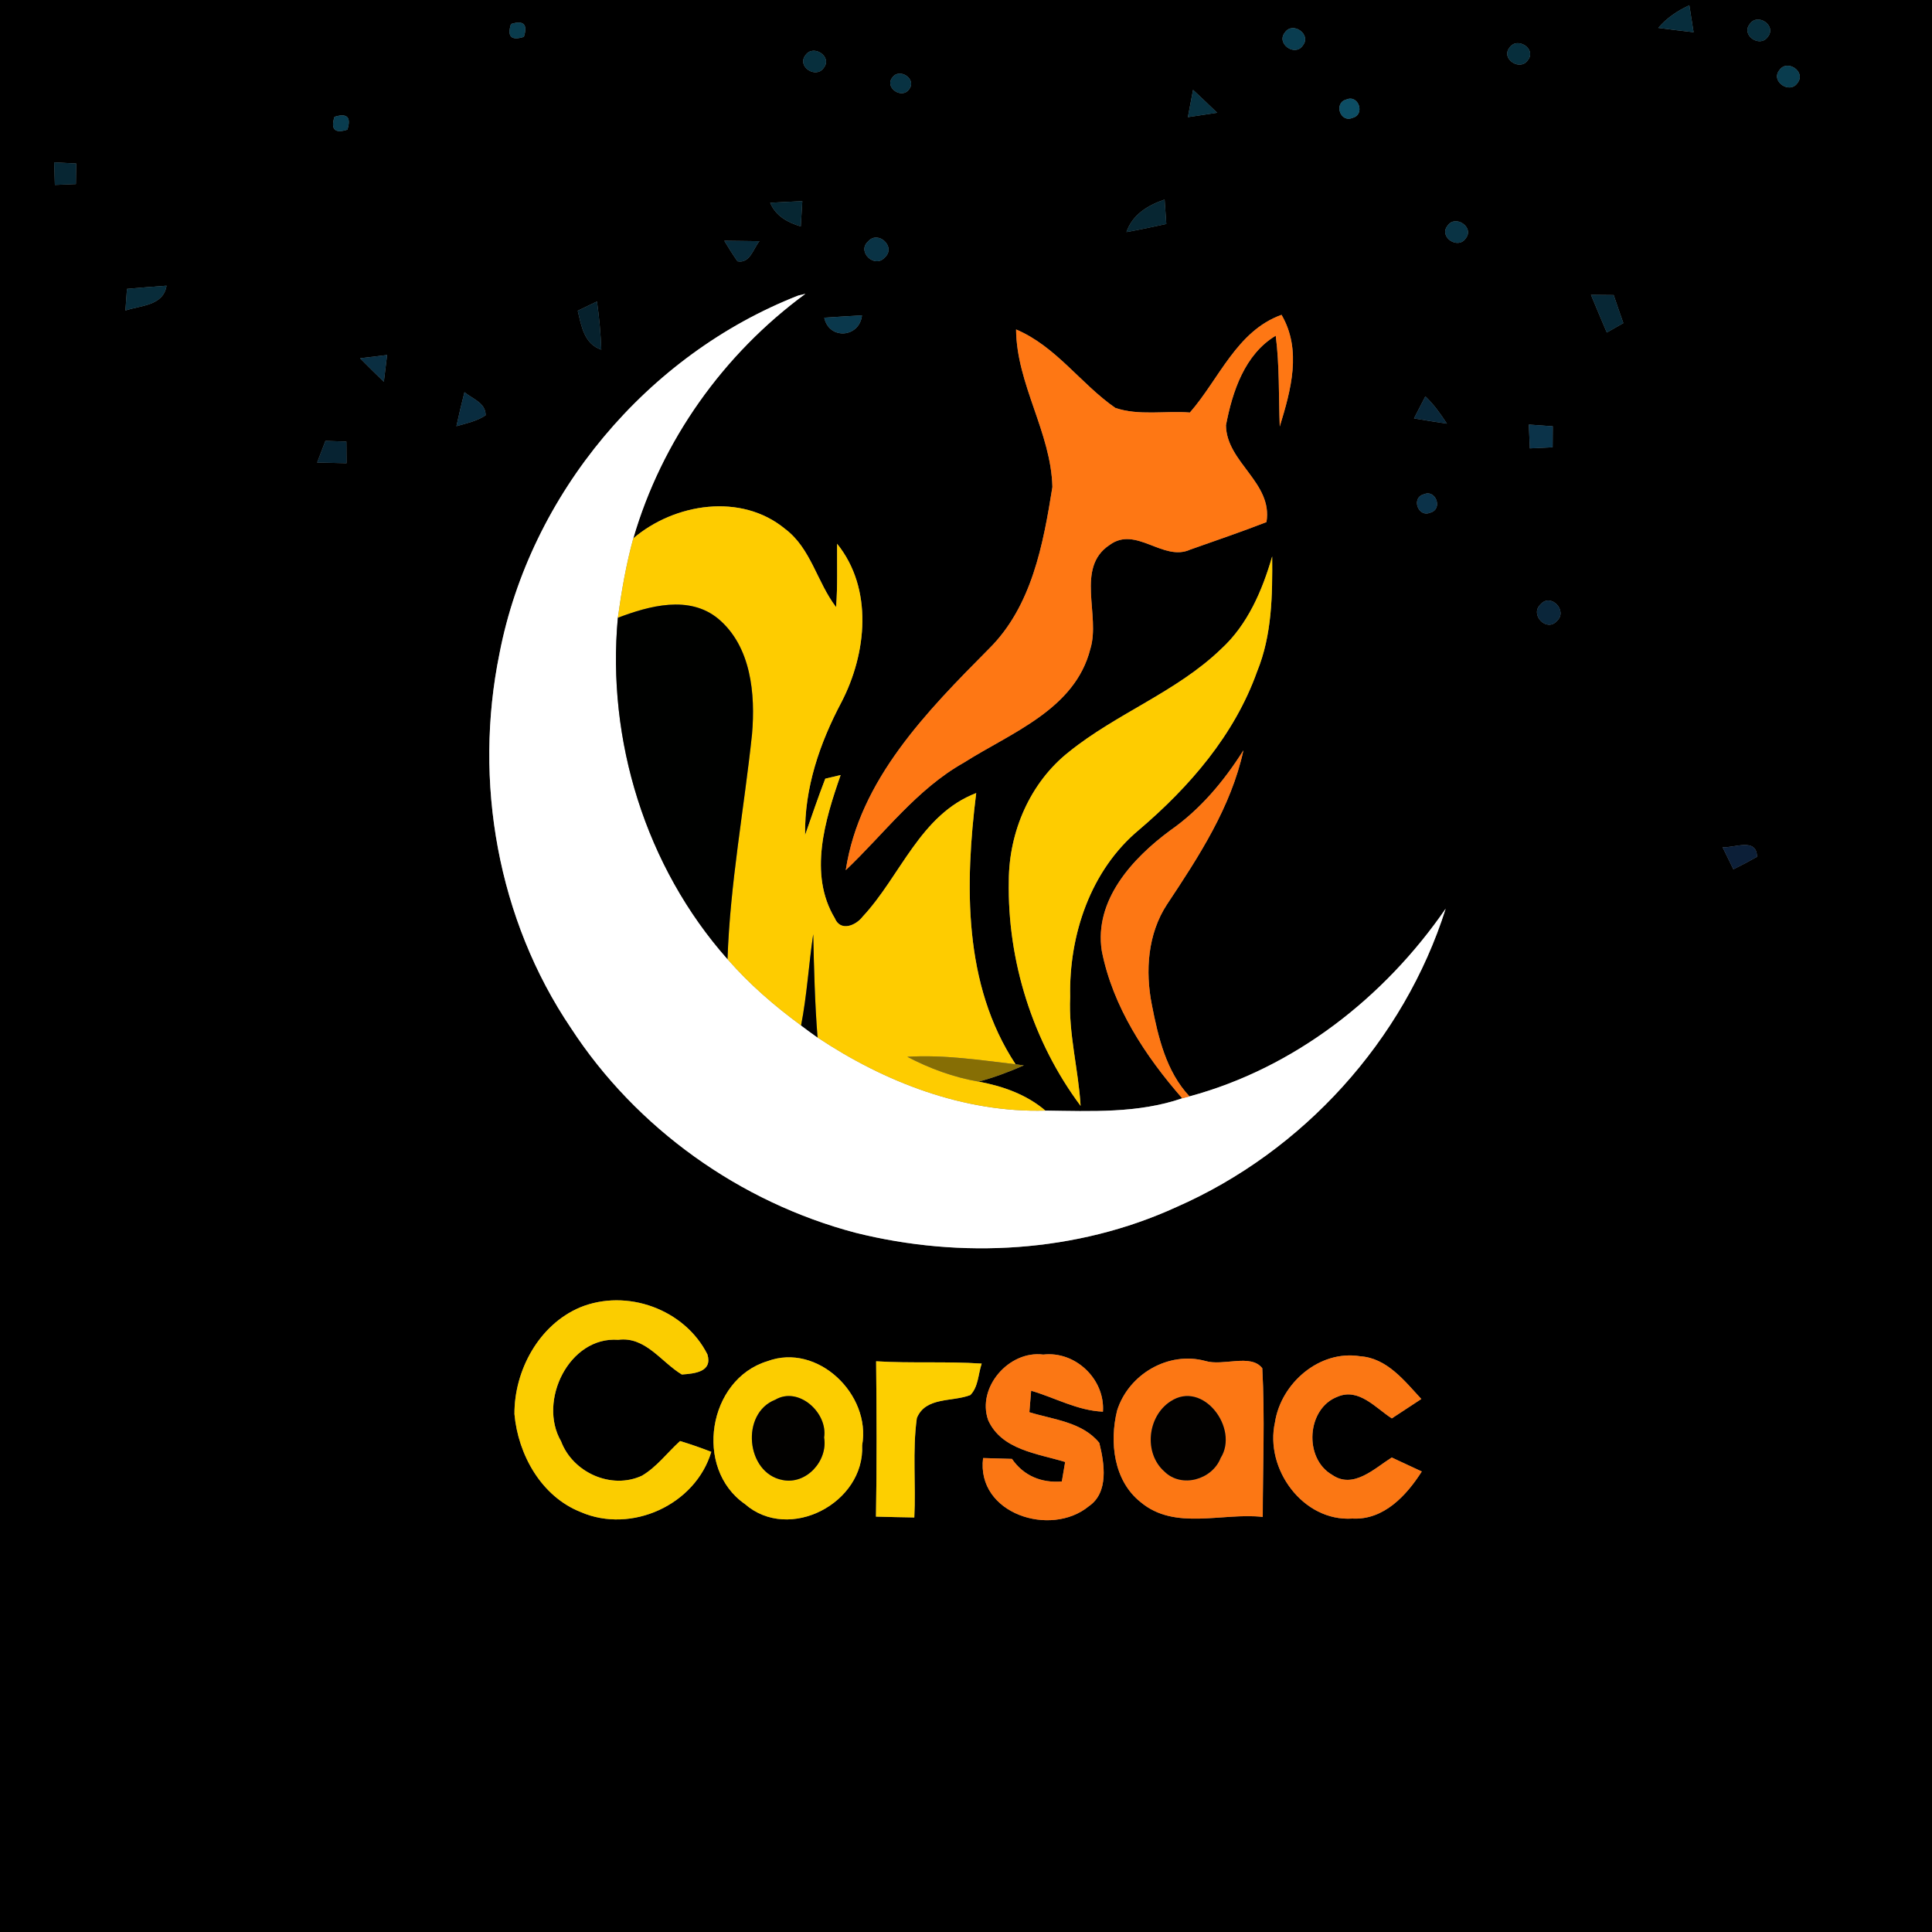 <?xml version="1.0" encoding="UTF-8" ?>
<!DOCTYPE svg PUBLIC "-//W3C//DTD SVG 1.1//EN" "http://www.w3.org/Graphics/SVG/1.1/DTD/svg11.dtd">
<svg width="250pt" height="250pt" viewBox="0 0 250 250" version="1.1" xmlns="http://www.w3.org/2000/svg">
<rect x="0" y="0" width="250" height="250" fill="#808080" stroke="none"/>
<g id="#000000ff">
<path fill="#000000" opacity="1.00" d=" M 0.00 0.00 L 250.00 0.00 L 250.00 250.00 L 0.00 250.00 L 0.00 0.00 M 214.58 3.61 C 216.10 3.81 217.62 4.00 219.15 4.17 C 219.01 3.30 218.74 1.55 218.60 0.68 C 217.07 1.39 215.67 2.32 214.58 3.61 M 66.12 3.11 C 65.60 4.74 66.16 5.29 67.79 4.77 C 68.31 3.14 67.75 2.59 66.12 3.11 M 226.42 3.11 C 225.24 4.56 227.75 6.25 228.76 4.76 C 229.94 3.31 227.42 1.61 226.42 3.11 M 166.26 4.21 C 165.10 5.65 167.58 7.40 168.59 5.88 C 169.74 4.45 167.27 2.71 166.26 4.21 M 195.33 6.16 C 194.16 7.62 196.71 9.26 197.70 7.79 C 198.88 6.33 196.32 4.69 195.33 6.16 M 104.23 7.14 C 103.06 8.60 105.59 10.26 106.59 8.78 C 107.76 7.33 105.23 5.66 104.23 7.14 M 230.24 9.09 C 229.09 10.55 231.61 12.23 232.60 10.73 C 233.75 9.27 231.23 7.59 230.24 9.09 M 115.46 10.04 C 114.43 11.37 116.73 12.88 117.64 11.55 C 118.68 10.22 116.37 8.71 115.46 10.04 M 154.38 11.63 C 154.21 12.52 153.88 14.28 153.71 15.16 C 154.66 15.02 156.55 14.73 157.50 14.59 C 156.47 13.59 155.43 12.61 154.38 11.63 M 174.21 12.88 C 172.55 13.32 173.42 15.94 175.02 15.25 C 176.69 14.83 175.80 12.18 174.21 12.88 M 43.28 15.12 C 42.77 16.74 43.32 17.30 44.95 16.78 C 45.47 15.16 44.91 14.60 43.28 15.12 M 7.01 21.01 C 7.03 21.74 7.08 23.20 7.10 23.93 C 7.78 23.90 9.14 23.84 9.82 23.82 C 9.83 23.15 9.85 21.83 9.86 21.16 C 9.15 21.12 7.72 21.05 7.01 21.01 M 99.66 26.24 C 100.38 27.95 101.92 28.79 103.62 29.30 C 103.67 28.48 103.77 26.85 103.82 26.03 C 102.43 26.09 101.04 26.16 99.66 26.24 M 145.76 30.03 C 147.49 29.72 149.21 29.35 150.92 28.98 C 150.87 28.19 150.76 26.61 150.70 25.82 C 148.54 26.56 146.55 27.75 145.76 30.03 M 187.31 29.21 C 186.14 30.66 188.66 32.34 189.66 30.85 C 190.83 29.40 188.30 27.72 187.31 29.21 M 93.72 31.15 C 94.26 32.06 94.83 32.95 95.43 33.81 C 97.06 34.13 97.46 32.18 98.27 31.21 C 96.75 31.18 95.24 31.16 93.72 31.15 M 112.33 31.24 C 110.83 32.58 113.20 34.80 114.49 33.31 C 116.01 31.96 113.63 29.74 112.33 31.24 M 16.43 37.38 C 16.38 38.08 16.28 39.48 16.23 40.18 C 18.21 39.51 21.14 39.58 21.55 36.97 C 19.84 37.09 18.14 37.23 16.43 37.38 M 64.63 84.58 C 61.25 101.12 64.39 118.98 73.88 133.03 C 82.33 146.01 95.75 155.58 110.71 159.52 C 124.40 162.94 139.32 162.10 152.21 156.20 C 168.58 149.03 181.67 134.64 187.07 117.58 C 179.15 129.08 167.50 138.20 153.92 141.87 C 150.90 138.66 149.87 134.22 149.05 130.03 C 148.18 125.65 148.51 120.84 151.01 117.03 C 155.12 110.84 159.30 104.45 160.90 97.09 C 158.38 101.08 155.32 104.74 151.42 107.46 C 146.54 111.06 141.56 116.48 142.57 123.04 C 143.99 130.27 148.20 136.65 152.98 142.12 C 147.28 144.08 141.21 143.79 135.27 143.71 C 132.83 141.62 129.74 140.54 126.63 139.96 C 128.64 139.43 130.59 138.69 132.49 137.86 L 131.42 137.72 C 124.61 127.40 124.86 114.42 126.32 102.62 C 119.08 105.40 116.55 113.33 111.63 118.61 C 110.74 119.78 108.75 120.59 108.02 118.81 C 104.60 113.12 106.75 106.10 108.78 100.29 C 108.28 100.41 107.28 100.64 106.79 100.76 C 105.86 103.17 105.03 105.62 104.18 108.05 C 104.08 101.97 106.07 96.16 108.89 90.85 C 112.15 84.56 113.02 76.19 108.32 70.36 C 108.30 73.09 108.40 75.83 108.19 78.56 C 105.72 75.35 104.95 70.96 101.59 68.44 C 95.92 63.75 87.29 65.11 81.95 69.66 C 85.63 57.01 93.61 45.81 104.22 38.02 C 103.91 38.10 103.60 38.17 103.30 38.24 C 83.73 45.89 68.62 63.94 64.63 84.58 M 205.87 38.15 C 206.54 39.78 207.23 41.41 207.92 43.03 C 208.46 42.72 209.52 42.11 210.06 41.81 C 209.63 40.60 209.22 39.39 208.81 38.18 C 208.07 38.17 206.60 38.16 205.87 38.15 M 74.76 40.21 C 75.23 42.19 75.58 44.50 77.81 45.25 C 77.73 43.16 77.54 41.08 77.25 39.01 C 76.63 39.31 75.38 39.91 74.76 40.21 M 106.66 41.11 C 107.27 44.00 111.21 43.73 111.54 40.81 C 109.91 40.90 108.28 41.00 106.66 41.11 M 153.97 53.38 C 150.78 53.13 147.36 53.82 144.32 52.78 C 139.83 49.66 136.65 44.82 131.48 42.63 C 131.54 49.73 136.01 55.96 136.18 63.02 C 135.00 70.42 133.52 78.47 127.96 83.96 C 119.97 92.02 111.22 100.88 109.44 112.60 C 114.43 107.86 118.61 102.13 124.72 98.69 C 130.86 94.79 139.11 91.80 141.09 83.97 C 142.43 79.65 139.13 73.45 143.58 70.52 C 147.00 67.99 150.51 72.72 154.01 71.12 C 157.31 69.95 160.62 68.83 163.88 67.56 C 164.73 62.44 158.70 59.85 158.64 55.03 C 159.47 50.68 161.06 45.85 165.08 43.44 C 165.58 47.34 165.45 51.27 165.60 55.19 C 167.04 50.50 168.49 45.30 165.83 40.74 C 160.04 42.81 157.75 49.06 153.97 53.38 M 46.59 46.36 C 47.60 47.38 48.63 48.40 49.67 49.40 C 49.78 48.53 49.99 46.80 50.09 45.94 C 49.22 46.04 47.47 46.25 46.59 46.36 M 60.10 50.75 C 59.73 52.21 59.38 53.68 59.06 55.15 C 60.35 54.78 61.70 54.50 62.84 53.74 C 62.86 52.12 61.14 51.62 60.10 50.75 M 184.44 51.29 C 184.07 52.00 183.34 53.42 182.97 54.14 C 184.39 54.38 185.80 54.61 187.23 54.82 C 186.41 53.56 185.53 52.32 184.44 51.29 M 197.83 54.94 C 197.86 55.71 197.93 57.25 197.96 58.02 C 198.70 57.98 200.17 57.92 200.91 57.88 C 200.91 57.20 200.93 55.84 200.93 55.16 C 200.16 55.10 198.61 54.99 197.83 54.94 M 42.11 57.05 C 41.75 57.98 41.40 58.92 41.04 59.85 C 42.31 59.88 43.57 59.91 44.84 59.94 C 44.83 59.24 44.82 57.84 44.82 57.14 C 44.14 57.12 42.79 57.07 42.11 57.05 M 184.25 63.96 C 182.57 64.39 183.49 67.01 185.07 66.34 C 186.74 65.91 185.82 63.28 184.25 63.96 M 158.00 83.99 C 152.23 89.55 144.49 92.31 138.31 97.30 C 133.29 101.26 130.56 107.63 130.54 113.97 C 130.34 124.32 133.63 134.80 139.83 143.10 C 139.55 138.38 138.25 133.76 138.48 129.01 C 138.31 121.00 141.10 112.62 147.39 107.38 C 153.93 101.81 159.75 95.09 162.67 86.89 C 164.60 82.17 164.66 77.02 164.62 72.00 C 163.34 76.41 161.45 80.84 158.00 83.99 M 199.35 78.20 C 197.90 79.52 200.14 81.87 201.47 80.35 C 202.91 79.03 200.67 76.68 199.35 78.20 M 222.90 109.63 C 223.25 110.34 223.95 111.78 224.30 112.49 C 225.33 111.98 226.36 111.44 227.36 110.87 C 227.31 108.34 224.45 109.75 222.90 109.63 M 75.05 169.18 C 69.72 171.44 66.54 177.35 66.57 182.98 C 67.04 188.24 70.05 193.65 75.15 195.66 C 81.68 198.50 89.99 194.74 92.04 187.87 C 90.71 187.35 89.36 186.88 88.00 186.47 C 86.35 187.96 85.00 189.82 83.06 190.96 C 79.10 192.79 74.12 190.55 72.60 186.50 C 69.58 181.31 73.63 172.90 80.00 173.37 C 83.53 172.91 85.56 176.26 88.23 177.86 C 89.89 177.74 92.22 177.53 91.54 175.26 C 88.59 169.40 81.09 166.70 75.05 169.18 M 127.87 183.77 C 129.61 187.63 134.26 188.08 137.83 189.18 C 137.72 189.81 137.51 191.07 137.40 191.70 C 134.78 191.92 132.46 190.98 130.95 188.78 C 130.01 188.75 128.14 188.70 127.21 188.67 C 126.31 195.89 135.97 198.97 140.89 194.91 C 143.51 193.13 142.91 189.35 142.25 186.71 C 140.06 184.00 136.31 183.70 133.20 182.74 C 133.25 182.05 133.37 180.66 133.43 179.96 C 136.53 180.87 139.43 182.53 142.72 182.67 C 143.01 178.48 139.17 174.80 135.00 175.28 C 130.57 174.71 126.37 179.53 127.87 183.77 M 99.30 176.14 C 91.60 178.48 89.75 190.02 96.39 194.62 C 102.11 199.63 111.91 194.49 111.56 187.03 C 112.75 180.45 105.79 173.72 99.30 176.14 M 113.37 176.15 C 113.44 182.85 113.47 189.55 113.35 196.25 C 115.00 196.30 116.65 196.33 118.31 196.36 C 118.53 192.08 118.05 187.75 118.64 183.50 C 119.76 180.72 123.23 181.43 125.56 180.52 C 126.61 179.45 126.57 177.80 127.03 176.45 C 122.48 176.14 117.92 176.43 113.37 176.15 M 144.55 182.53 C 143.55 186.60 144.10 191.60 147.59 194.37 C 152.02 198.10 158.17 195.70 163.40 196.29 C 163.40 189.88 163.69 183.45 163.34 177.05 C 161.86 175.12 158.28 176.81 155.98 176.11 C 151.16 174.80 146.02 177.85 144.55 182.53 M 164.98 184.05 C 163.63 190.07 168.61 196.93 175.00 196.50 C 179.05 196.72 181.99 193.53 183.98 190.41 C 182.68 189.80 181.39 189.20 180.09 188.60 C 177.87 190.00 175.11 192.74 172.39 190.85 C 168.67 188.73 169.07 182.24 173.09 180.73 C 175.84 179.56 178.01 182.20 180.10 183.54 C 181.37 182.70 182.65 181.87 183.92 181.03 C 181.74 178.68 179.49 175.74 176.01 175.50 C 170.76 174.64 165.76 178.97 164.98 184.05 Z" />
</g>
<g id="#072d3cff">
<path fill="#072d3c" opacity="1.00" d=" M 214.58 3.61 C 215.67 2.32 217.07 1.39 218.60 0.68 C 218.74 1.55 219.01 3.30 219.15 4.17 C 217.62 4.00 216.10 3.81 214.58 3.61 Z" />
</g>
<g id="#093b4cff">
<path fill="#093b4c" opacity="1.00" d=" M 66.12 3.11 C 67.75 2.59 68.31 3.14 67.79 4.77 C 66.16 5.29 65.60 4.74 66.12 3.11 Z" />
</g>
<g id="#082e3cff">
<path fill="#082e3c" opacity="1.00" d=" M 226.42 3.11 C 227.42 1.61 229.94 3.31 228.76 4.76 C 227.75 6.25 225.24 4.56 226.42 3.11 Z" />
</g>
<g id="#093d50ff">
<path fill="#093d50" opacity="1.00" d=" M 166.26 4.21 C 167.27 2.71 169.74 4.45 168.59 5.88 C 167.58 7.40 165.10 5.65 166.26 4.21 Z" />
</g>
<g id="#072e3cff">
<path fill="#072e3c" opacity="1.00" d=" M 195.33 6.16 C 196.32 4.69 198.88 6.33 197.70 7.79 C 196.71 9.26 194.16 7.62 195.33 6.16 Z" />
</g>
<g id="#072f3dff">
<path fill="#072f3d" opacity="1.00" d=" M 104.23 7.14 C 105.23 5.66 107.76 7.33 106.59 8.78 C 105.59 10.26 103.06 8.60 104.23 7.14 Z" />
</g>
<g id="#093c4eff">
<path fill="#093c4e" opacity="1.00" d=" M 230.24 9.09 C 231.23 7.59 233.75 9.27 232.60 10.73 C 231.61 12.23 229.09 10.55 230.24 9.09 Z" />
</g>
<g id="#083242ff">
<path fill="#083242" opacity="1.00" d=" M 115.46 10.04 C 116.37 8.71 118.68 10.22 117.64 11.55 C 116.73 12.88 114.43 11.37 115.46 10.04 Z" />
</g>
<g id="#083140ff">
<path fill="#083140" opacity="1.00" d=" M 154.38 11.63 C 155.43 12.61 156.47 13.59 157.50 14.59 C 156.55 14.73 154.66 15.02 153.71 15.16 C 153.88 14.28 154.21 12.52 154.38 11.63 Z" />
</g>
<g id="#0c4d64ff">
<path fill="#0c4d64" opacity="1.00" d=" M 174.21 12.88 C 175.80 12.18 176.69 14.83 175.02 15.25 C 173.42 15.94 172.55 13.32 174.21 12.88 Z" />
</g>
<g id="#093c4fff">
<path fill="#093c4f" opacity="1.00" d=" M 43.28 15.12 C 44.91 14.60 45.47 15.16 44.95 16.78 C 43.32 17.30 42.77 16.74 43.28 15.12 Z" />
</g>
<g id="#072633ff">
<path fill="#072633" opacity="1.00" d=" M 7.01 21.01 C 7.72 21.05 9.15 21.12 9.86 21.16 C 9.85 21.83 9.83 23.15 9.82 23.82 C 9.14 23.84 7.78 23.90 7.10 23.93 C 7.08 23.20 7.03 21.74 7.01 21.01 Z" />
</g>
<g id="#062632ff">
<path fill="#062632" opacity="1.00" d=" M 99.66 26.24 C 101.04 26.16 102.43 26.09 103.82 26.03 C 103.77 26.85 103.67 28.48 103.62 29.30 C 101.92 28.79 100.38 27.95 99.66 26.24 Z" />
</g>
<g id="#072632ff">
<path fill="#072632" opacity="1.00" d=" M 145.76 30.03 C 146.55 27.75 148.54 26.56 150.70 25.82 C 150.76 26.61 150.87 28.19 150.92 28.98 C 149.21 29.35 147.49 29.72 145.76 30.03 Z" />
</g>
<g id="#093344ff">
<path fill="#093344" opacity="1.00" d=" M 187.31 29.21 C 188.30 27.72 190.83 29.40 189.66 30.85 C 188.66 32.34 186.14 30.66 187.31 29.21 Z" />
</g>
<g id="#082938ff">
<path fill="#082938" opacity="1.00" d=" M 93.72 31.15 C 95.24 31.16 96.75 31.18 98.27 31.21 C 97.46 32.18 97.06 34.13 95.43 33.81 C 94.83 32.95 94.26 32.06 93.72 31.15 Z" />
</g>
<g id="#093345ff">
<path fill="#093345" opacity="1.00" d=" M 112.33 31.24 C 113.63 29.74 116.01 31.96 114.49 33.31 C 113.20 34.80 110.83 32.58 112.33 31.24 Z" />
</g>
<g id="#082c3aff">
<path fill="#082c3a" opacity="1.00" d=" M 16.43 37.38 C 18.14 37.23 19.84 37.09 21.55 36.97 C 21.14 39.58 18.21 39.51 16.23 40.18 C 16.28 39.48 16.38 38.08 16.43 37.38 Z" />
</g>
<g id="#ffffffff">
<path fill="#ffffff" opacity="1.00" d=" M 64.63 84.58 C 68.62 63.94 83.73 45.89 103.30 38.24 C 103.60 38.17 103.91 38.10 104.22 38.02 C 93.61 45.81 85.63 57.01 81.95 69.66 C 81.02 73.03 80.43 76.48 79.95 79.94 C 78.49 95.77 83.56 112.17 94.14 124.11 C 96.95 127.34 100.21 130.16 103.66 132.69 C 104.36 133.22 105.07 133.74 105.79 134.25 C 114.46 140.02 124.73 144.01 135.27 143.71 C 141.21 143.79 147.28 144.08 152.98 142.12 C 153.22 142.06 153.69 141.94 153.92 141.87 C 167.50 138.20 179.15 129.08 187.07 117.58 C 181.67 134.64 168.58 149.03 152.21 156.20 C 139.32 162.10 124.40 162.94 110.71 159.52 C 95.75 155.58 82.33 146.01 73.88 133.03 C 64.39 118.98 61.25 101.12 64.63 84.58 Z" />
</g>
<g id="#072735ff">
<path fill="#072735" opacity="1.00" d=" M 205.87 38.15 C 206.60 38.16 208.07 38.17 208.81 38.18 C 209.22 39.39 209.63 40.60 210.06 41.81 C 209.52 42.11 208.46 42.72 207.92 43.03 C 207.23 41.41 206.54 39.78 205.87 38.15 Z" />
</g>
<g id="#06212dff">
<path fill="#06212d" opacity="1.00" d=" M 74.76 40.21 C 75.38 39.91 76.63 39.31 77.25 39.01 C 77.54 41.08 77.73 43.16 77.81 45.25 C 75.58 44.50 75.23 42.19 74.76 40.21 Z" />
</g>
<g id="#0a384cff">
<path fill="#0a384c" opacity="1.00" d=" M 106.66 41.11 C 108.28 41.00 109.91 40.90 111.54 40.81 C 111.21 43.73 107.27 44.00 106.66 41.11 Z" />
</g>
<g id="#fe7714ff">
<path fill="#fe7714" opacity="1.00" d=" M 153.97 53.38 C 157.75 49.06 160.04 42.81 165.83 40.74 C 168.49 45.30 167.04 50.50 165.60 55.19 C 165.45 51.27 165.58 47.34 165.08 43.44 C 161.06 45.85 159.47 50.68 158.64 55.03 C 158.70 59.85 164.73 62.44 163.88 67.56 C 160.62 68.83 157.31 69.95 154.01 71.12 C 150.51 72.72 147.00 67.99 143.58 70.52 C 139.13 73.45 142.43 79.65 141.09 83.97 C 139.11 91.80 130.86 94.79 124.72 98.69 C 118.61 102.13 114.43 107.86 109.44 112.60 C 111.22 100.88 119.97 92.02 127.96 83.96 C 133.52 78.47 135.00 70.42 136.18 63.02 C 136.01 55.96 131.54 49.73 131.48 42.63 C 136.65 44.82 139.83 49.66 144.32 52.78 C 147.36 53.82 150.78 53.13 153.97 53.38 Z" />
</g>
<g id="#0a2e41ff">
<path fill="#0a2e41" opacity="1.00" d=" M 46.59 46.36 C 47.47 46.25 49.22 46.04 50.09 45.94 C 49.99 46.80 49.78 48.53 49.67 49.40 C 48.63 48.40 47.60 47.38 46.59 46.36 Z" />
</g>
<g id="#092c3fff">
<path fill="#092c3f" opacity="1.00" d=" M 60.10 50.75 C 61.14 51.62 62.86 52.12 62.84 53.74 C 61.70 54.50 60.35 54.78 59.06 55.15 C 59.38 53.68 59.73 52.21 60.10 50.75 Z" />
</g>
<g id="#092739ff">
<path fill="#092739" opacity="1.00" d=" M 184.44 51.29 C 185.53 52.32 186.41 53.56 187.23 54.82 C 185.80 54.61 184.39 54.38 182.97 54.14 C 183.34 53.42 184.07 52.00 184.44 51.29 Z" />
</g>
<g id="#0b3349ff">
<path fill="#0b3349" opacity="1.00" d=" M 197.83 54.94 C 198.61 54.99 200.16 55.10 200.93 55.16 C 200.93 55.84 200.91 57.20 200.91 57.88 C 200.17 57.92 198.70 57.98 197.96 58.02 C 197.93 57.25 197.86 55.71 197.83 54.94 Z" />
</g>
<g id="#072332ff">
<path fill="#072332" opacity="1.00" d=" M 42.11 57.05 C 42.79 57.07 44.14 57.12 44.82 57.14 C 44.82 57.84 44.83 59.24 44.84 59.94 C 43.57 59.91 42.31 59.88 41.04 59.85 C 41.40 58.92 41.75 57.98 42.11 57.05 Z" />
</g>
<g id="#0b3249ff">
<path fill="#0b3249" opacity="1.00" d=" M 184.25 63.96 C 185.82 63.28 186.74 65.91 185.07 66.34 C 183.49 67.01 182.57 64.39 184.25 63.96 Z" />
</g>
<g id="#fecc00ff">
<path fill="#fecc00" opacity="1.00" d=" M 81.95 69.66 C 87.29 65.11 95.92 63.75 101.59 68.44 C 104.95 70.96 105.72 75.35 108.19 78.56 C 108.40 75.83 108.30 73.09 108.32 70.36 C 113.02 76.19 112.15 84.56 108.89 90.85 C 106.07 96.16 104.08 101.97 104.18 108.05 C 105.03 105.62 105.86 103.17 106.79 100.76 C 107.28 100.64 108.28 100.41 108.78 100.29 C 106.75 106.10 104.60 113.12 108.02 118.81 C 108.75 120.59 110.74 119.78 111.63 118.61 C 116.55 113.33 119.08 105.40 126.32 102.62 C 124.86 114.42 124.61 127.40 131.42 137.72 C 126.77 137.17 122.11 136.46 117.41 136.75 C 120.31 138.27 123.40 139.40 126.63 139.96 C 129.74 140.54 132.83 141.62 135.27 143.71 C 124.73 144.01 114.46 140.02 105.79 134.25 C 105.44 129.80 105.33 125.34 105.23 120.89 C 104.65 124.81 104.42 128.79 103.66 132.69 C 100.21 130.16 96.95 127.34 94.14 124.11 C 94.47 114.34 96.28 104.72 97.31 95.02 C 97.76 89.81 97.21 83.63 92.92 80.05 C 89.18 76.98 84.02 78.39 79.95 79.94 C 80.43 76.48 81.02 73.03 81.95 69.66 Z" />
<path fill="#fecc00" opacity="1.00" d=" M 158.00 83.99 C 161.45 80.84 163.34 76.41 164.62 72.00 C 164.66 77.02 164.60 82.17 162.67 86.89 C 159.75 95.09 153.93 101.81 147.39 107.38 C 141.10 112.62 138.31 121.00 138.48 129.01 C 138.25 133.76 139.55 138.38 139.83 143.10 C 133.63 134.80 130.34 124.32 130.54 113.97 C 130.56 107.63 133.29 101.26 138.31 97.30 C 144.49 92.31 152.23 89.55 158.00 83.99 Z" />
</g>
<g id="#000100ff">
<path fill="#000100" opacity="1.00" d=" M 79.95 79.94 C 84.02 78.39 89.18 76.98 92.92 80.05 C 97.21 83.63 97.76 89.81 97.31 95.02 C 96.28 104.72 94.47 114.34 94.14 124.11 C 83.56 112.17 78.49 95.77 79.95 79.94 Z" />
<path fill="#000100" opacity="1.00" d=" M 103.66 132.69 C 104.42 128.79 104.65 124.81 105.23 120.89 C 105.33 125.34 105.44 129.80 105.79 134.25 C 105.07 133.74 104.36 133.22 103.66 132.69 Z" />
</g>
<g id="#0a263aff">
<path fill="#0a263a" opacity="1.00" d=" M 199.35 78.20 C 200.67 76.68 202.91 79.03 201.47 80.35 C 200.14 81.87 197.90 79.52 199.35 78.20 Z" />
</g>
<g id="#fd7714ff">
<path fill="#fd7714" opacity="1.00" d=" M 151.42 107.46 C 155.32 104.74 158.38 101.08 160.90 97.09 C 159.30 104.45 155.12 110.84 151.01 117.03 C 148.51 120.84 148.18 125.65 149.05 130.03 C 149.87 134.22 150.90 138.66 153.92 141.87 C 153.69 141.94 153.22 142.06 152.98 142.12 C 148.20 136.65 143.99 130.27 142.57 123.04 C 141.56 116.48 146.54 111.06 151.42 107.46 Z" />
</g>
<g id="#0c1f38ff">
<path fill="#0c1f38" opacity="1.00" d=" M 222.90 109.63 C 224.45 109.75 227.31 108.34 227.36 110.87 C 226.36 111.44 225.33 111.98 224.30 112.49 C 223.95 111.78 223.25 110.34 222.90 109.63 Z" />
</g>
<g id="#866e05ff">
<path fill="#866e05" opacity="1.00" d=" M 117.41 136.75 C 122.11 136.46 126.77 137.17 131.42 137.72 L 132.49 137.86 C 130.59 138.69 128.64 139.43 126.63 139.96 C 123.40 139.40 120.31 138.27 117.41 136.75 Z" />
</g>
<g id="#fbcd00ff">
<path fill="#fbcd00" opacity="1.00" d=" M 75.05 169.18 C 81.09 166.70 88.59 169.40 91.54 175.26 C 92.22 177.53 89.89 177.74 88.23 177.86 C 85.56 176.26 83.53 172.91 80.00 173.37 C 73.63 172.90 69.58 181.31 72.60 186.50 C 74.12 190.55 79.10 192.79 83.06 190.96 C 85.00 189.82 86.35 187.96 88.00 186.47 C 89.36 186.88 90.71 187.35 92.04 187.87 C 89.99 194.74 81.68 198.50 75.15 195.66 C 70.05 193.65 67.04 188.24 66.57 182.98 C 66.54 177.35 69.72 171.44 75.05 169.18 Z" />
</g>
<g id="#fb7714ff">
<path fill="#fb7714" opacity="1.00" d=" M 127.87 183.77 C 126.37 179.53 130.57 174.71 135.00 175.28 C 139.17 174.80 143.01 178.48 142.72 182.67 C 139.43 182.53 136.53 180.87 133.43 179.96 C 133.37 180.66 133.25 182.05 133.20 182.74 C 136.31 183.70 140.06 184.00 142.25 186.71 C 142.91 189.35 143.51 193.13 140.89 194.91 C 135.97 198.97 126.31 195.89 127.21 188.67 C 128.14 188.70 130.01 188.75 130.95 188.78 C 132.46 190.98 134.78 191.92 137.40 191.70 C 137.51 191.07 137.72 189.81 137.83 189.18 C 134.26 188.08 129.61 187.63 127.87 183.77 Z" />
<path fill="#fb7714" opacity="1.00" d=" M 164.98 184.05 C 165.76 178.97 170.76 174.64 176.01 175.50 C 179.49 175.74 181.74 178.68 183.92 181.03 C 182.65 181.87 181.37 182.70 180.10 183.54 C 178.01 182.20 175.84 179.56 173.09 180.73 C 169.07 182.24 168.67 188.73 172.39 190.85 C 175.11 192.74 177.87 190.00 180.09 188.60 C 181.39 189.20 182.68 189.80 183.98 190.41 C 181.99 193.53 179.05 196.72 175.00 196.50 C 168.61 196.93 163.63 190.07 164.98 184.05 Z" />
</g>
<g id="#fccd00ff">
<path fill="#fccd00" opacity="1.00" d=" M 99.30 176.14 C 105.79 173.72 112.75 180.45 111.56 187.03 C 111.91 194.49 102.11 199.63 96.39 194.62 C 89.75 190.02 91.60 178.48 99.30 176.14 M 100.33 181.12 C 95.80 182.88 96.52 190.61 101.25 191.51 C 104.35 192.15 107.15 189.01 106.64 186.01 C 107.14 182.81 103.33 179.36 100.33 181.12 Z" />
</g>
<g id="#fdcf00ff">
<path fill="#fdcf00" opacity="1.00" d=" M 113.37 176.15 C 117.92 176.43 122.48 176.14 127.03 176.45 C 126.57 177.80 126.61 179.45 125.56 180.52 C 123.23 181.43 119.76 180.72 118.64 183.50 C 118.05 187.75 118.53 192.08 118.31 196.36 C 116.65 196.33 115.00 196.30 113.35 196.25 C 113.47 189.55 113.44 182.85 113.37 176.15 Z" />
</g>
<g id="#fc7714ff">
<path fill="#fc7714" opacity="1.00" d=" M 144.55 182.53 C 146.02 177.85 151.16 174.80 155.98 176.11 C 158.28 176.81 161.86 175.12 163.34 177.05 C 163.69 183.45 163.40 189.88 163.40 196.29 C 158.17 195.70 152.02 198.10 147.59 194.37 C 144.10 191.60 143.55 186.60 144.55 182.53 M 151.46 181.34 C 148.48 183.27 147.96 188.02 150.68 190.42 C 152.89 192.60 156.85 191.48 157.95 188.66 C 160.37 184.85 155.67 178.54 151.46 181.34 Z" />
</g>
<g id="#020100ff">
<path fill="#020100" opacity="1.00" d=" M 100.33 181.12 C 103.33 179.36 107.14 182.81 106.64 186.01 C 107.15 189.01 104.35 192.15 101.25 191.51 C 96.52 190.61 95.80 182.88 100.33 181.12 Z" />
<path fill="#020100" opacity="1.00" d=" M 151.46 181.34 C 155.67 178.54 160.37 184.85 157.95 188.66 C 156.85 191.48 152.89 192.60 150.68 190.42 C 147.96 188.02 148.48 183.27 151.46 181.34 Z" />
</g>
</svg>
